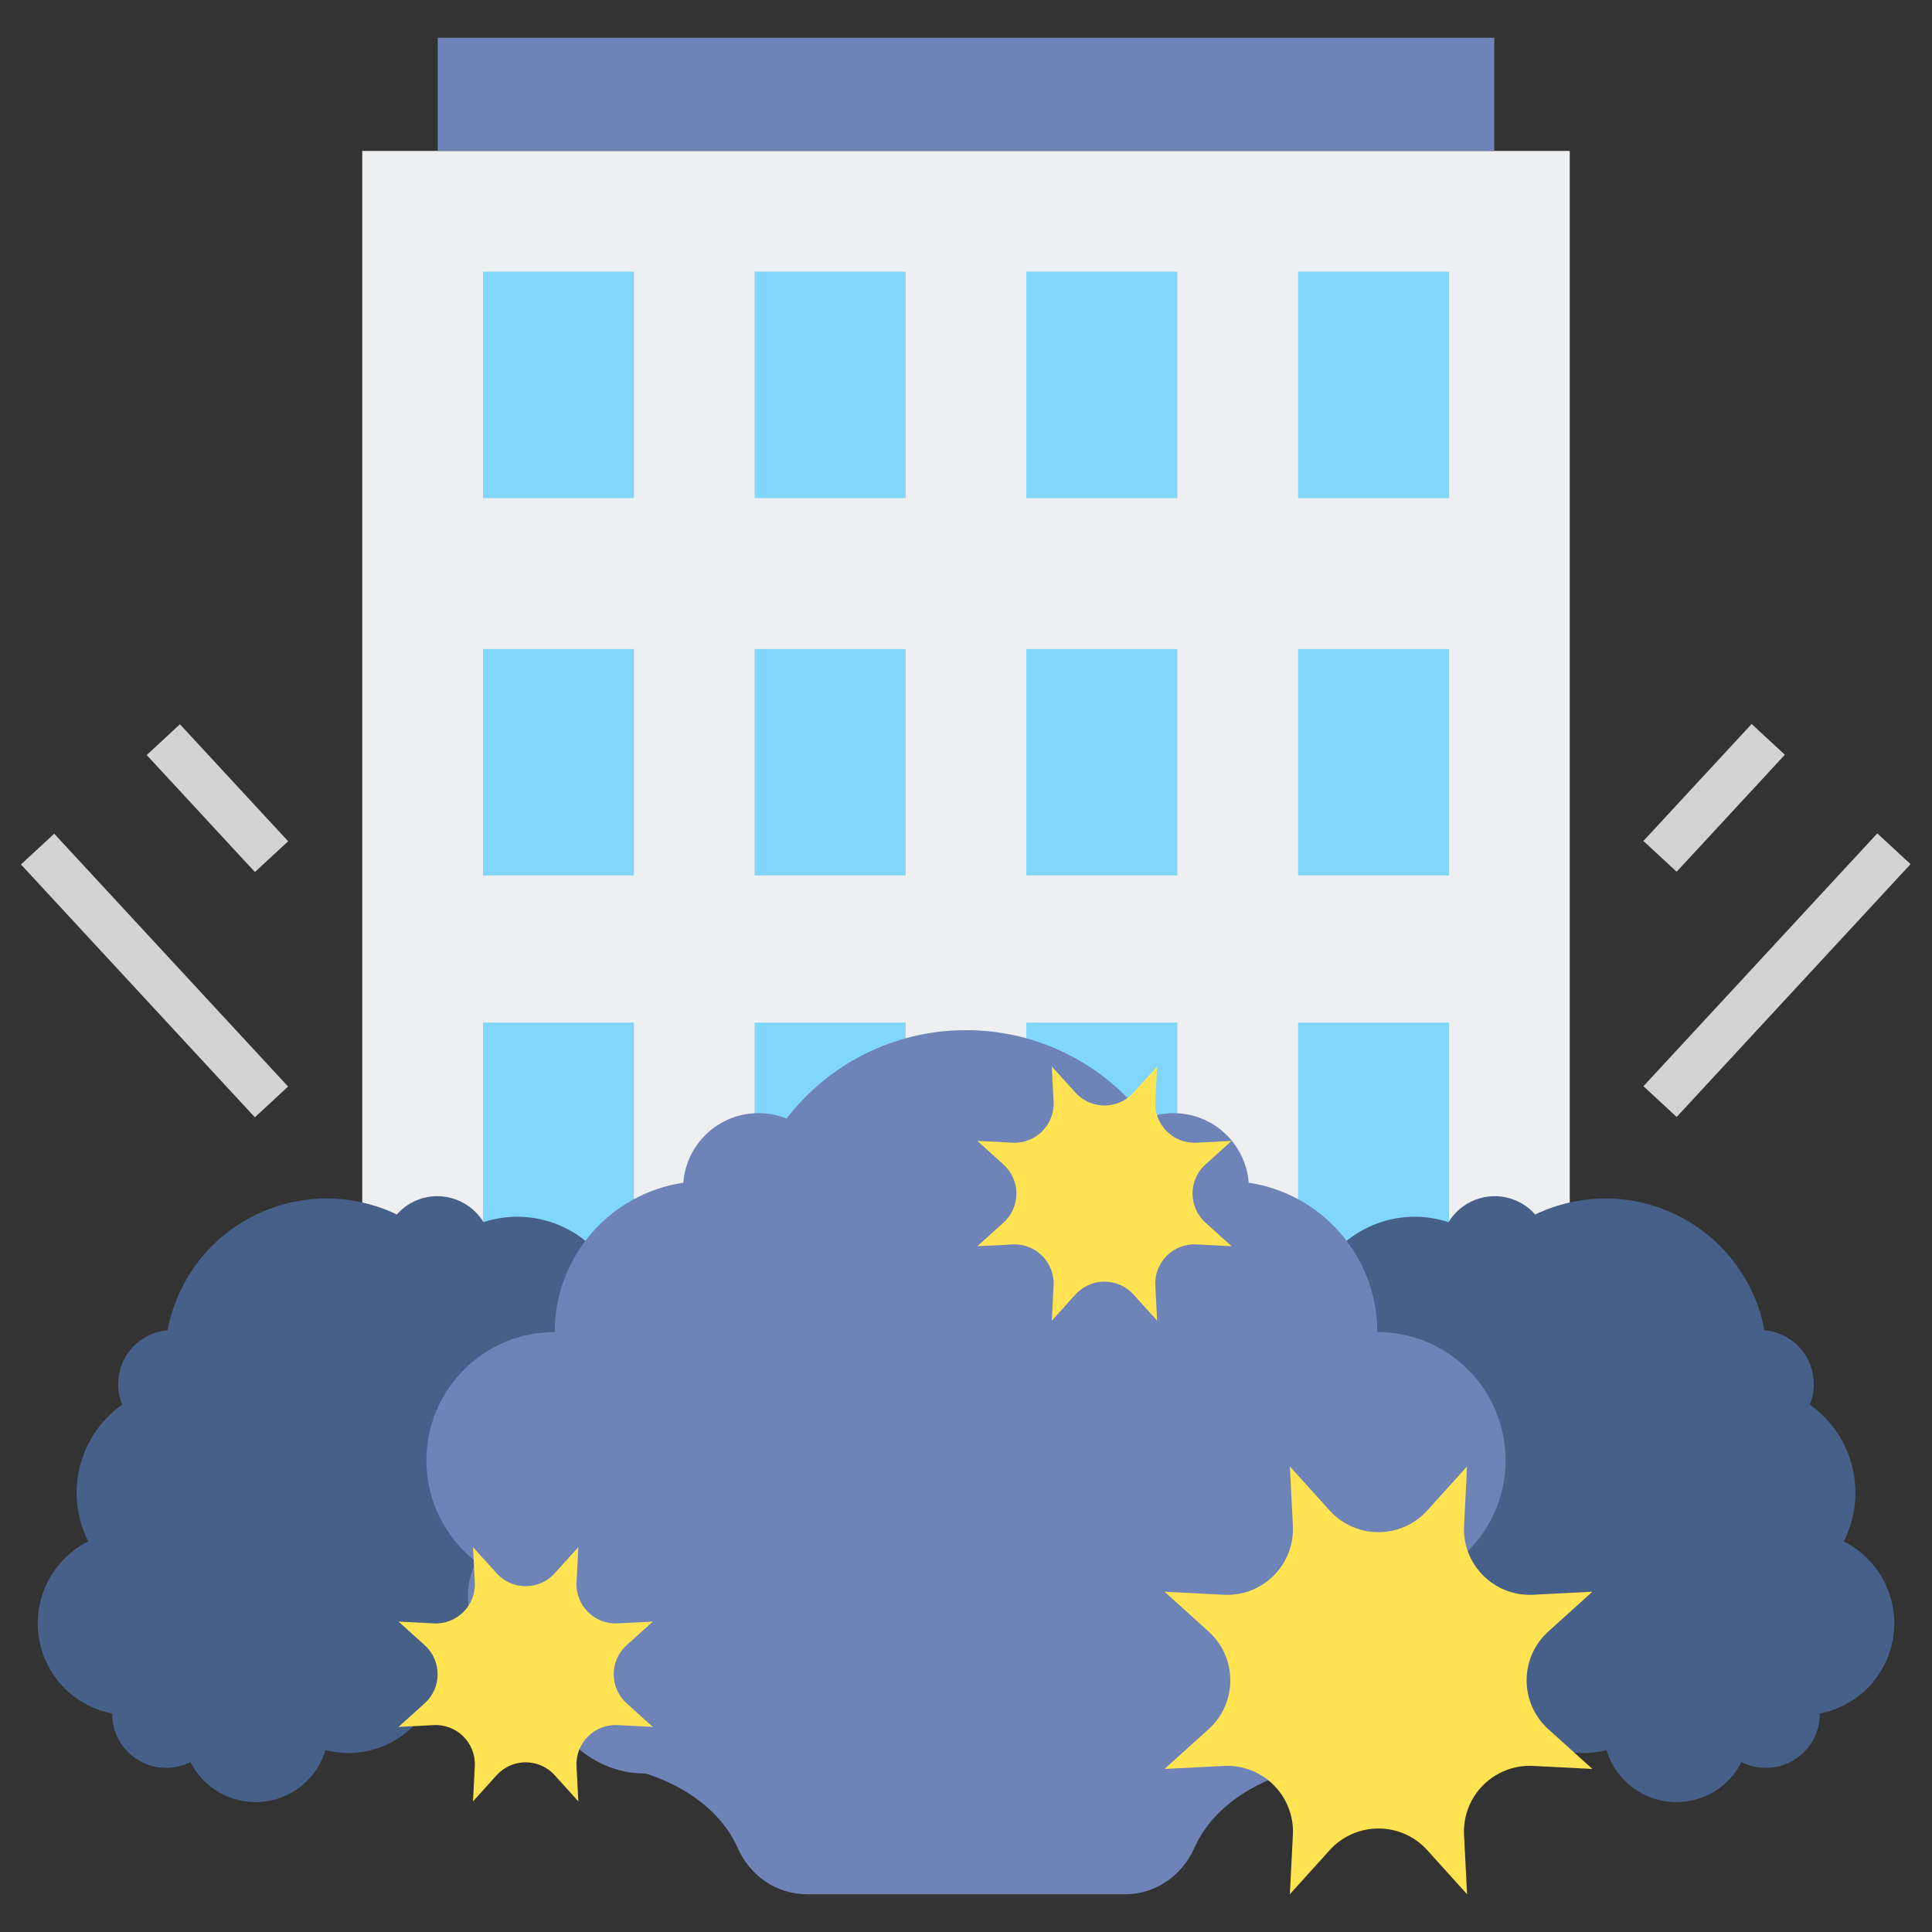 <?xml version="1.0" encoding="utf-8"?>
<!-- Generator: Adobe Illustrator 24.0.0, SVG Export Plug-In . SVG Version: 6.00 Build 0)  -->
<svg version="1.1" id="Layer_2" xmlns="http://www.w3.org/2000/svg" xmlns:xlink="http://www.w3.org/1999/xlink" x="0px" y="0px"
	 viewBox="0 0 512 512" enable-background="new 0 0 512 512" xml:space="preserve">
<rect x="0" y="0" width="512" height="512" fill="#333333" stroke="none"/>
<g>
	<g>
		<rect x="96" y="40" fill="#EDEFF1" width="320" height="312"/>
	</g>
	<g>
		<rect x="118" y="82" transform="matrix(-1.836970e-16 1 -1 -1.836970e-16 250 -46)" fill="#80D6FB" width="60" height="40"/>
	</g>
	<g>
		<rect x="190" y="82" transform="matrix(-1.836970e-16 1 -1 -1.836970e-16 322 -118)" fill="#80D6FB" width="60" height="40"/>
	</g>
	<g>
		<rect x="262" y="82" transform="matrix(-1.836970e-16 1 -1 -1.836970e-16 394 -190)" fill="#80D6FB" width="60" height="40"/>
	</g>
	<g>
		<rect x="334" y="82" transform="matrix(-1.836970e-16 1 -1 -1.836970e-16 466 -262)" fill="#80D6FB" width="60" height="40"/>
	</g>
	<g>
		<rect x="118" y="182" transform="matrix(-1.836970e-16 1 -1 -1.836970e-16 350 54)" fill="#80D6FB" width="60" height="40"/>
	</g>
	<g>
		<rect x="190" y="182" transform="matrix(-1.836970e-16 1 -1 -1.836970e-16 422 -18)" fill="#80D6FB" width="60" height="40"/>
	</g>
	<g>
		<rect x="262" y="182" transform="matrix(-1.836970e-16 1 -1 -1.836970e-16 494 -90)" fill="#80D6FB" width="60" height="40"/>
	</g>
	<g>
		<rect x="334" y="182" transform="matrix(-1.836970e-16 1 -1 -1.836970e-16 566 -162)" fill="#80D6FB" width="60" height="40"/>
	</g>
	<g>
		<rect x="118" y="281" transform="matrix(-1.836970e-16 1 -1 -1.836970e-16 449 153)" fill="#80D6FB" width="60" height="40"/>
	</g>
	<g>
		<rect x="190" y="281" transform="matrix(-1.836970e-16 1 -1 -1.836970e-16 521 81)" fill="#80D6FB" width="60" height="40"/>
	</g>
	<g>
		<rect x="262" y="281" transform="matrix(-1.836970e-16 1 -1 -1.836970e-16 593 9)" fill="#80D6FB" width="60" height="40"/>
	</g>
	<g>
		<rect x="334" y="281" transform="matrix(-1.836970e-16 1 -1 -1.836970e-16 665 -63)" fill="#80D6FB" width="60" height="40"/>
	</g>
	<g>
		<rect x="116" y="10" fill="#6E83B7" width="280" height="30"/>
	</g>
	<g>
		<path fill="#466089" d="M499.384,441.183c6.057-11.998,1.24-26.634-10.757-32.69c6.476-12.829,2.383-28.221-9.014-36.269
			c2.816-6.848-0.06-14.814-6.781-18.207c-1.681-0.848-3.449-1.323-5.217-1.476c-2.412-12.644-10.449-24.072-22.829-30.321
			c-12.379-6.249-26.346-5.93-37.952-0.362c-1.172-1.332-2.605-2.473-4.285-3.321c-6.721-3.393-14.839-0.976-18.676,5.356
			c-13.244-4.391-28.058,1.456-34.534,14.285c-11.998-6.057-26.634-1.24-32.69,10.757c-3.53,6.993-3.361,14.879-0.235,21.443
			c-1.778,1.294-3.29,3.009-4.349,5.107c-3.563,7.058-0.73,15.667,6.328,19.23c-4.81,9.528-0.985,21.15,8.543,25.96
			c4.634,2.339,9.763,2.631,14.363,1.222c2.21,4.884,6.036,9.076,11.194,11.68c5.827,2.941,12.273,3.312,18.059,1.547
			c1.301,5.288,4.812,9.998,10.054,12.645s11.117,2.674,16.144,0.58c2.016,5.703,6.143,10.67,11.969,13.611
			c5.485,2.769,11.52,3.259,17.036,1.836c1.469,4.905,4.868,9.222,9.799,11.711c9.528,4.81,21.15,0.985,25.96-8.543
			c7.058,3.563,15.667,0.73,19.23-6.328c1.059-2.098,1.541-4.332,1.526-6.531C489.408,452.723,495.854,448.176,499.384,441.183z"/>
	</g>
	<g>
		<path fill="#466089" d="M29.73,454.106c-0.014,2.199,0.467,4.433,1.526,6.531c3.563,7.058,12.172,9.891,19.23,6.328
			c4.81,9.528,16.432,13.352,25.96,8.543c4.932-2.49,8.33-6.806,9.799-11.711c5.516,1.423,11.551,0.933,17.036-1.836
			c5.827-2.941,9.953-7.908,11.969-13.611c5.027,2.093,10.902,2.066,16.144-0.58s8.753-7.357,10.054-12.645
			c5.786,1.764,12.233,1.394,18.059-1.547c5.158-2.604,8.984-6.796,11.194-11.68c4.601,1.409,9.729,1.117,14.363-1.222
			c9.528-4.81,13.352-16.432,8.543-25.96c7.058-3.563,9.891-12.172,6.328-19.23c-1.059-2.098-2.571-3.812-4.349-5.107
			c3.126-6.564,3.295-14.451-0.235-21.443c-6.057-11.998-20.693-16.814-32.69-10.757c-6.476-12.829-21.291-18.676-34.534-14.285
			c-3.837-6.332-11.955-8.749-18.676-5.356c-1.681,0.848-3.113,1.989-4.285,3.321c-11.606-5.568-25.573-5.887-37.952,0.362
			s-20.416,17.677-22.829,30.321c-1.768,0.152-3.536,0.627-5.217,1.476c-6.721,3.393-9.597,11.359-6.781,18.207
			c-11.398,8.048-15.491,23.44-9.014,36.269c-11.998,6.057-16.814,20.693-10.757,32.69C16.146,448.176,22.592,452.723,29.73,454.106
			z"/>
	</g>
	<g>
		<path fill="#6E83B7" d="M399,387c0-18.778-15.222-34-34-34c0-20.079-14.796-36.699-34.079-39.561
			C330.122,303.125,321.519,295,311,295c-2.63,0-5.136,0.521-7.436,1.444C292.594,282.193,275.375,273,256,273
			s-36.594,9.193-47.564,23.444C206.136,295.521,203.63,295,201,295c-10.519,0-19.122,8.125-19.921,18.439
			C161.796,316.301,147,332.921,147,353c-18.778,0-34,15.222-34,34c0,10.944,5.177,20.674,13.209,26.893
			C124.806,416.627,124,419.716,124,423c0,11.046,8.954,20,20,20c0,14.912,12.088,27,27,27c0,0,17.826,4.622,24.51,19.766
			c3.237,7.335,10.3,12.234,18.317,12.234H256h42.173c8.017,0,15.08-4.899,18.317-12.234C323.174,474.622,341,470,341,470
			c14.912,0,27-12.088,27-27c11.046,0,20-8.954,20-20c0-3.284-0.806-6.373-2.209-9.107C393.823,407.674,399,397.944,399,387z"/>
	</g>
	<g>
		<path fill="#FFE352" d="M378.246,400.29l10.543-11.678l-0.803,15.713c-0.527,10.317,7.983,18.827,18.3,18.3L422,421.823
			l-11.678,10.543c-7.668,6.923-7.668,18.958,0,25.88L422,468.789l-15.713-0.803c-10.317-0.527-18.827,7.983-18.3,18.3L388.789,502
			l-10.543-11.678c-6.923-7.668-18.958-7.668-25.88,0L341.823,502l0.803-15.713c0.527-10.317-7.983-18.827-18.3-18.3l-15.713,0.803
			l11.678-10.543c7.668-6.923,7.668-18.958,0-25.88l-11.678-10.543l15.713,0.803c10.317,0.527,18.827-7.983,18.3-18.3l-0.803-15.713
			l10.543,11.678C359.289,407.958,371.323,407.958,378.246,400.29z"/>
	</g>
	<g>
		<path fill="#FFE352" d="M146.997,416.941l6.266-6.941l-0.477,9.338c-0.313,6.132,4.744,11.189,10.876,10.876l9.338-0.477
			l-6.941,6.266c-4.557,4.114-4.557,11.267,0,15.381L173,457.65l-9.338-0.477c-6.132-0.313-11.189,4.744-10.876,10.876l0.477,9.338
			l-6.266-6.941c-4.114-4.557-11.267-4.557-15.381,0l-6.266,6.941l0.477-9.338c0.313-6.132-4.744-11.189-10.876-10.876l-9.338,0.477
			l6.941-6.266c4.557-4.114,4.557-11.267,0-15.381l-6.941-6.266l9.338,0.477c6.132,0.313,11.189-4.744,10.876-10.876L125.35,410
			l6.266,6.941C135.73,421.498,142.882,421.498,146.997,416.941z"/>
	</g>
	<g>
		<path fill="#FFE352" d="M300.384,289.553l6.266-6.941l-0.477,9.338c-0.313,6.132,4.744,11.189,10.876,10.876l9.338-0.477
			l-6.941,6.266c-4.557,4.114-4.557,11.267,0,15.381l6.941,6.266l-9.338-0.477c-6.132-0.313-11.189,4.744-10.876,10.876L306.65,350
			l-6.266-6.941c-4.114-4.557-11.267-4.557-15.381,0L278.737,350l0.477-9.338c0.313-6.132-4.744-11.189-10.876-10.876L259,330.263
			l6.941-6.266c4.557-4.114,4.557-11.267,0-15.381L259,302.35l9.338,0.477c6.132,0.313,11.189-4.744,10.876-10.876l-0.477-9.338
			l6.266,6.941C289.118,294.11,296.27,294.11,300.384,289.553z"/>
	</g>
	<g>
		
			<rect x="425.357" y="252.5" transform="matrix(0.679 -0.734 0.734 0.679 -38.628 428.624)" fill="#D3D3D3" width="91.285" height="12"/>
	</g>
	<g>
		
			<rect x="433.225" y="205.5" transform="matrix(0.679 -0.734 0.734 0.679 -9.476 401.321)" fill="#D3D3D3" width="42.236" height="12"/>
	</g>
	<g>
		
			<rect x="35" y="212.857" transform="matrix(0.734 -0.679 0.679 0.734 -164.663 96.618)" fill="#D3D3D3" width="12" height="91.285"/>
	</g>
	<g>
		
			<rect x="51.657" y="190.382" transform="matrix(0.734 -0.679 0.679 0.734 -128.31 95.427)" fill="#D3D3D3" width="12" height="42.236"/>
	</g>
</g>
</svg>

